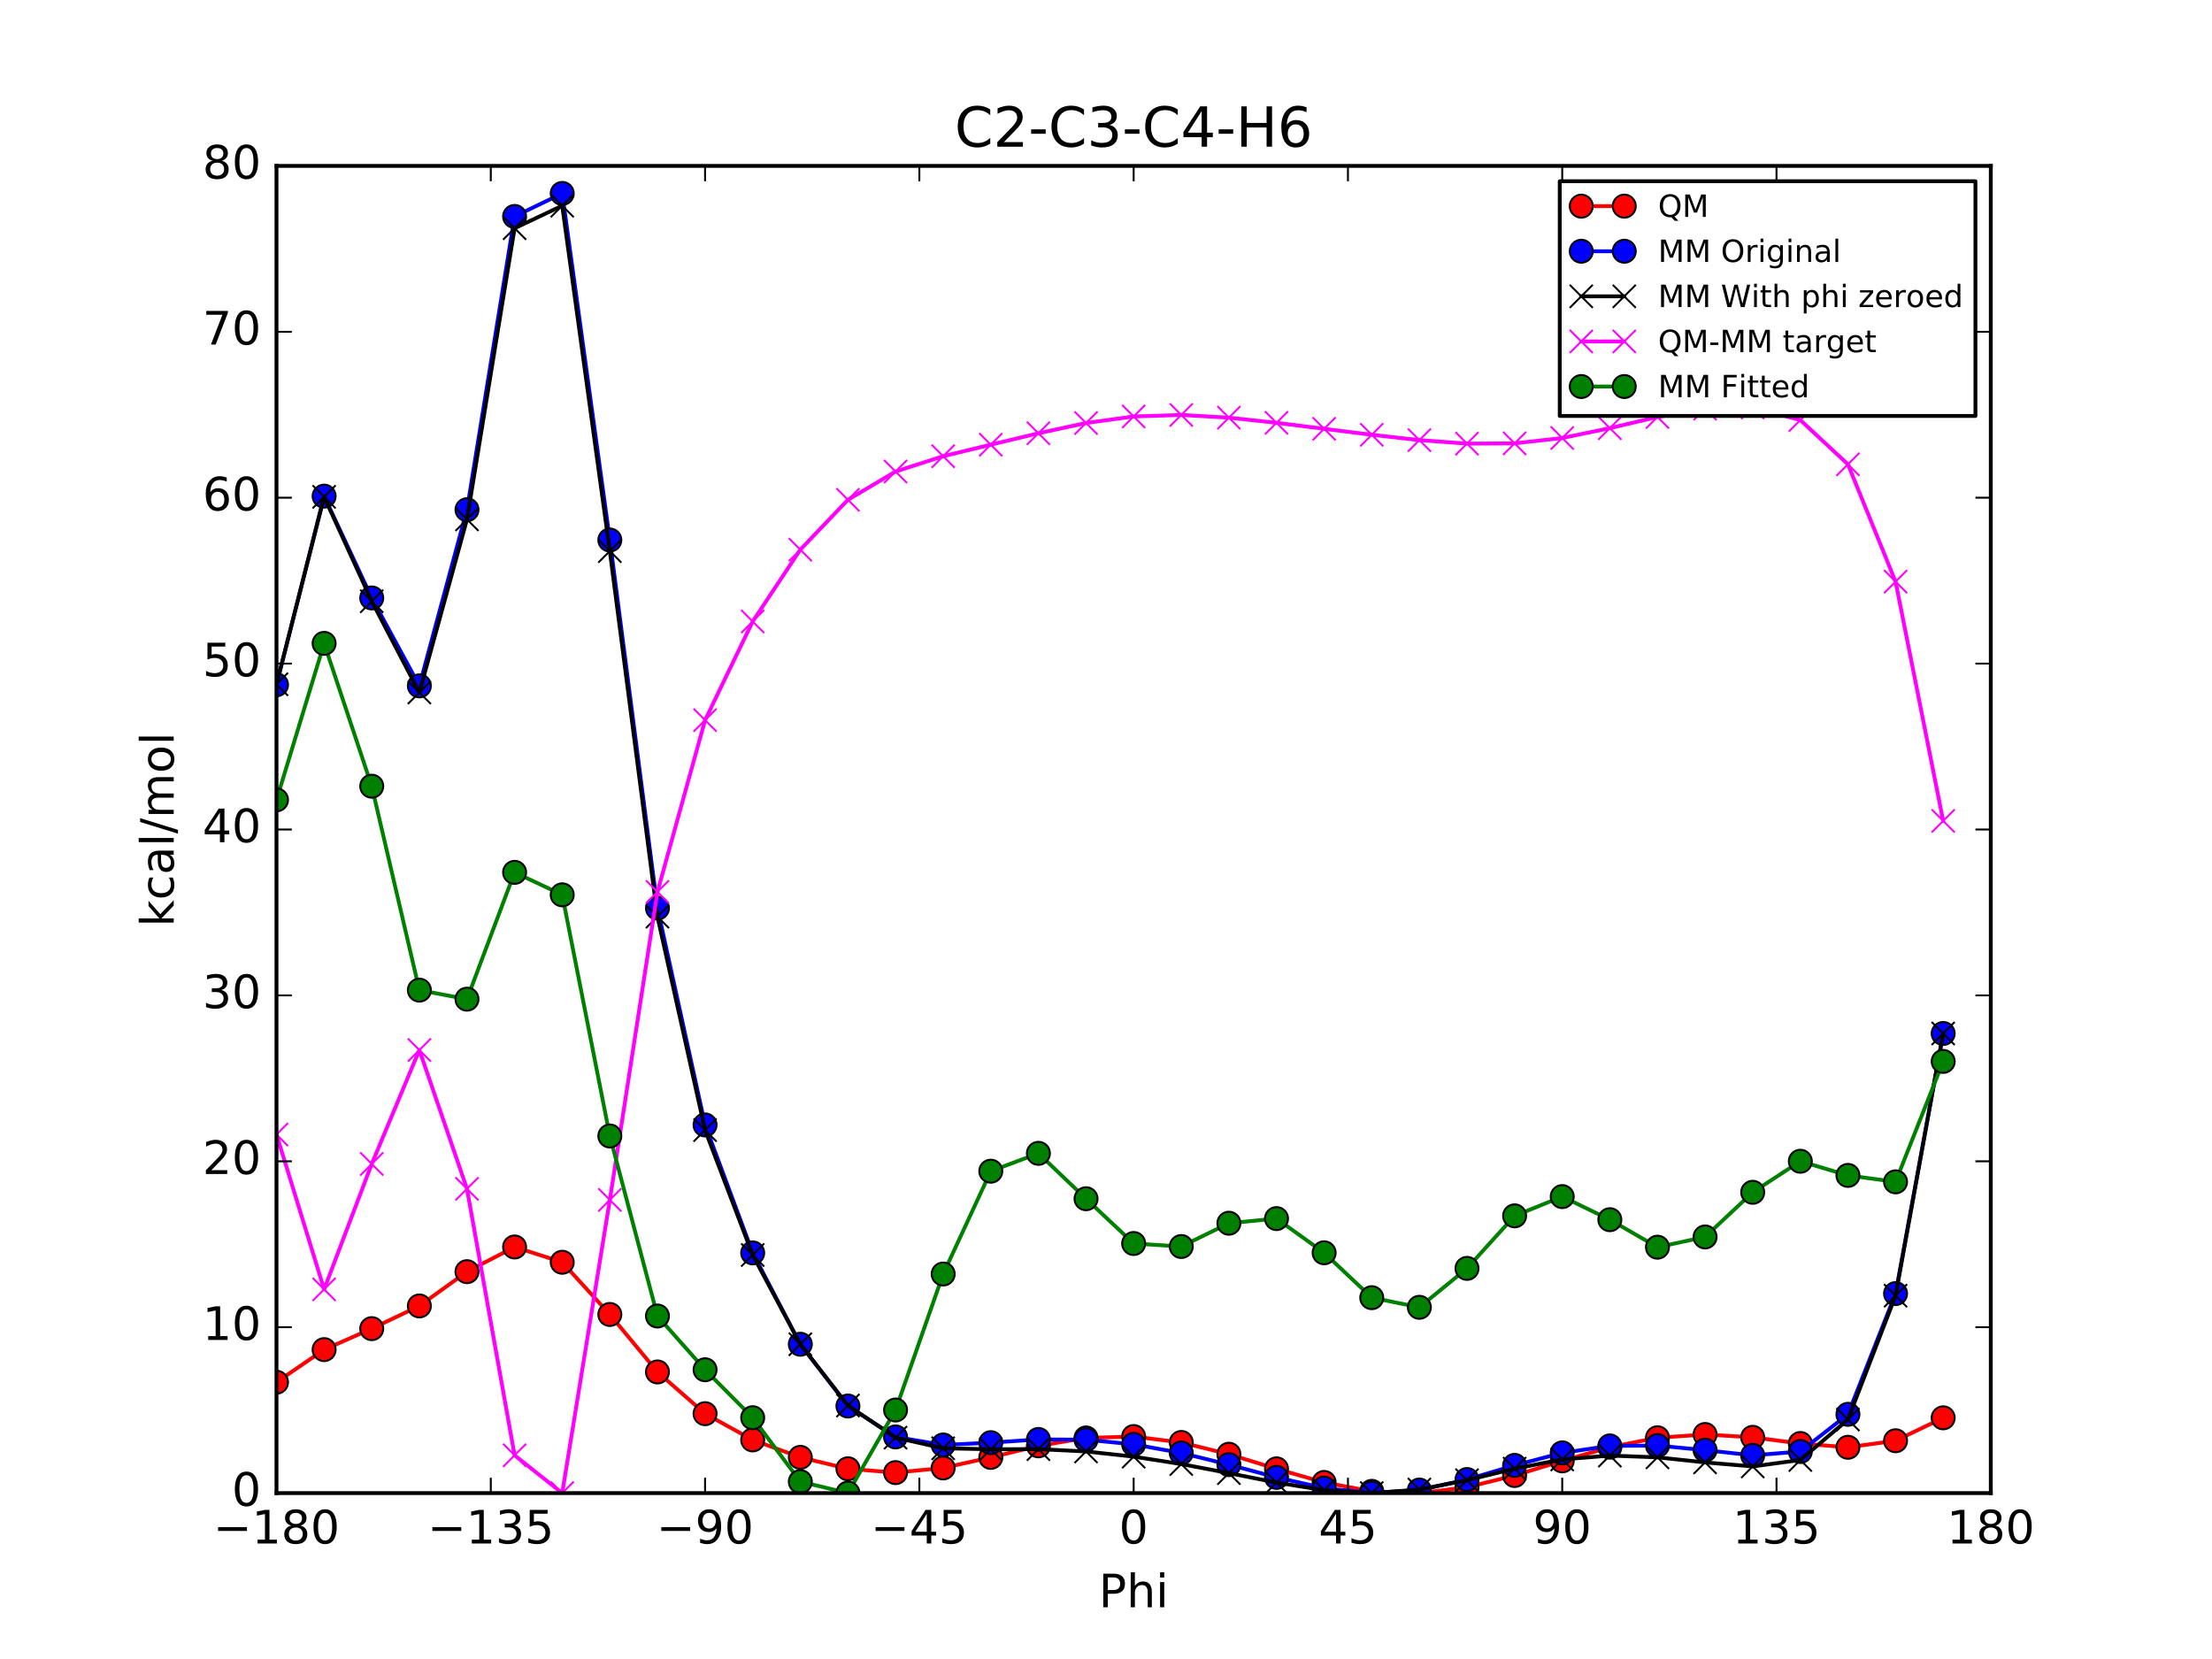 <?xml version="1.0" encoding="utf-8" standalone="no"?>
<!DOCTYPE svg PUBLIC "-//W3C//DTD SVG 1.1//EN"
  "http://www.w3.org/Graphics/SVG/1.1/DTD/svg11.dtd">
<!-- Created with matplotlib (http://matplotlib.org/) -->
<svg height="432pt" version="1.1" viewBox="0 0 576 432" width="576pt" xmlns="http://www.w3.org/2000/svg" xmlns:xlink="http://www.w3.org/1999/xlink">
 <defs>
  <style type="text/css">
*{stroke-linecap:butt;stroke-linejoin:round;stroke-miterlimit:100000;}
  </style>
 </defs>
 <g id="figure_1">
  <g id="patch_1">
   <path d="M 0 432 
L 576 432 
L 576 0 
L 0 0 
z
" style="fill:#ffffff;"/>
  </g>
  <g id="axes_1">
   <g id="patch_2">
    <path d="M 72 388.8 
L 518.4 388.8 
L 518.4 43.2 
L 72 43.2 
z
" style="fill:#ffffff;"/>
   </g>
   <g id="line2d_1">
    <path clip-path="url(#pdc9665f8c6)" d="M 72 359.928 
L 84.4 351.44 
L 96.8 345.975 
L 109.2 340.065 
L 121.6 331.141 
L 134 324.708 
L 146.4 328.69 
L 158.8 342.284 
L 171.2 357.252 
L 183.6 368.119 
L 196 374.952 
L 208.4 379.489 
L 220.8 382.461 
L 233.2 383.465 
L 245.6 382.248 
L 258 379.502 
L 270.4 376.498 
L 282.8 374.437 
L 295.2 374.078 
L 307.6 375.612 
L 320 378.678 
L 332.4 382.486 
L 344.8 386.027 
L 357.2 388.341 
L 369.6 388.8 
L 382 387.286 
L 394.4 384.218 
L 406.8 380.414 
L 419.2 376.85 
L 431.6 374.387 
L 444 373.538 
L 456.4 374.276 
L 468.8 375.884 
L 481.2 376.869 
L 493.6 375.169 
L 506 369.196 
" style="fill:none;stroke:#ff0000;stroke-linecap:square;"/>
    <defs>
     <path d="M 0 3 
C 0.796 3 1.559 2.684 2.121 2.121 
C 2.684 1.559 3 0.796 3 0 
C 3 -0.796 2.684 -1.559 2.121 -2.121 
C 1.559 -2.684 0.796 -3 0 -3 
C -0.796 -3 -1.559 -2.684 -2.121 -2.121 
C -2.684 -1.559 -3 -0.796 -3 0 
C -3 0.796 -2.684 1.559 -2.121 2.121 
C -1.559 2.684 -0.796 3 0 3 
z
" id="mdf9a3fde63" style="stroke:#000000;stroke-width:0.5;"/>
    </defs>
    <g clip-path="url(#pdc9665f8c6)">
     <use style="fill:#ff0000;stroke:#000000;stroke-width:0.5;" x="72" xlink:href="#mdf9a3fde63" y="359.928"/>
     <use style="fill:#ff0000;stroke:#000000;stroke-width:0.5;" x="84.4" xlink:href="#mdf9a3fde63" y="351.44"/>
     <use style="fill:#ff0000;stroke:#000000;stroke-width:0.5;" x="96.8" xlink:href="#mdf9a3fde63" y="345.975"/>
     <use style="fill:#ff0000;stroke:#000000;stroke-width:0.5;" x="109.2" xlink:href="#mdf9a3fde63" y="340.065"/>
     <use style="fill:#ff0000;stroke:#000000;stroke-width:0.5;" x="121.6" xlink:href="#mdf9a3fde63" y="331.141"/>
     <use style="fill:#ff0000;stroke:#000000;stroke-width:0.5;" x="134" xlink:href="#mdf9a3fde63" y="324.708"/>
     <use style="fill:#ff0000;stroke:#000000;stroke-width:0.5;" x="146.4" xlink:href="#mdf9a3fde63" y="328.69"/>
     <use style="fill:#ff0000;stroke:#000000;stroke-width:0.5;" x="158.8" xlink:href="#mdf9a3fde63" y="342.284"/>
     <use style="fill:#ff0000;stroke:#000000;stroke-width:0.5;" x="171.2" xlink:href="#mdf9a3fde63" y="357.252"/>
     <use style="fill:#ff0000;stroke:#000000;stroke-width:0.5;" x="183.6" xlink:href="#mdf9a3fde63" y="368.119"/>
     <use style="fill:#ff0000;stroke:#000000;stroke-width:0.5;" x="196" xlink:href="#mdf9a3fde63" y="374.952"/>
     <use style="fill:#ff0000;stroke:#000000;stroke-width:0.5;" x="208.4" xlink:href="#mdf9a3fde63" y="379.489"/>
     <use style="fill:#ff0000;stroke:#000000;stroke-width:0.5;" x="220.8" xlink:href="#mdf9a3fde63" y="382.461"/>
     <use style="fill:#ff0000;stroke:#000000;stroke-width:0.5;" x="233.2" xlink:href="#mdf9a3fde63" y="383.465"/>
     <use style="fill:#ff0000;stroke:#000000;stroke-width:0.5;" x="245.6" xlink:href="#mdf9a3fde63" y="382.248"/>
     <use style="fill:#ff0000;stroke:#000000;stroke-width:0.5;" x="258" xlink:href="#mdf9a3fde63" y="379.502"/>
     <use style="fill:#ff0000;stroke:#000000;stroke-width:0.5;" x="270.4" xlink:href="#mdf9a3fde63" y="376.498"/>
     <use style="fill:#ff0000;stroke:#000000;stroke-width:0.5;" x="282.8" xlink:href="#mdf9a3fde63" y="374.437"/>
     <use style="fill:#ff0000;stroke:#000000;stroke-width:0.5;" x="295.2" xlink:href="#mdf9a3fde63" y="374.078"/>
     <use style="fill:#ff0000;stroke:#000000;stroke-width:0.5;" x="307.6" xlink:href="#mdf9a3fde63" y="375.612"/>
     <use style="fill:#ff0000;stroke:#000000;stroke-width:0.5;" x="320" xlink:href="#mdf9a3fde63" y="378.678"/>
     <use style="fill:#ff0000;stroke:#000000;stroke-width:0.5;" x="332.4" xlink:href="#mdf9a3fde63" y="382.486"/>
     <use style="fill:#ff0000;stroke:#000000;stroke-width:0.5;" x="344.8" xlink:href="#mdf9a3fde63" y="386.027"/>
     <use style="fill:#ff0000;stroke:#000000;stroke-width:0.5;" x="357.2" xlink:href="#mdf9a3fde63" y="388.341"/>
     <use style="fill:#ff0000;stroke:#000000;stroke-width:0.5;" x="369.6" xlink:href="#mdf9a3fde63" y="388.8"/>
     <use style="fill:#ff0000;stroke:#000000;stroke-width:0.5;" x="382" xlink:href="#mdf9a3fde63" y="387.286"/>
     <use style="fill:#ff0000;stroke:#000000;stroke-width:0.5;" x="394.4" xlink:href="#mdf9a3fde63" y="384.218"/>
     <use style="fill:#ff0000;stroke:#000000;stroke-width:0.5;" x="406.8" xlink:href="#mdf9a3fde63" y="380.414"/>
     <use style="fill:#ff0000;stroke:#000000;stroke-width:0.5;" x="419.2" xlink:href="#mdf9a3fde63" y="376.85"/>
     <use style="fill:#ff0000;stroke:#000000;stroke-width:0.5;" x="431.6" xlink:href="#mdf9a3fde63" y="374.387"/>
     <use style="fill:#ff0000;stroke:#000000;stroke-width:0.5;" x="444" xlink:href="#mdf9a3fde63" y="373.538"/>
     <use style="fill:#ff0000;stroke:#000000;stroke-width:0.5;" x="456.4" xlink:href="#mdf9a3fde63" y="374.276"/>
     <use style="fill:#ff0000;stroke:#000000;stroke-width:0.5;" x="468.8" xlink:href="#mdf9a3fde63" y="375.884"/>
     <use style="fill:#ff0000;stroke:#000000;stroke-width:0.5;" x="481.2" xlink:href="#mdf9a3fde63" y="376.869"/>
     <use style="fill:#ff0000;stroke:#000000;stroke-width:0.5;" x="493.6" xlink:href="#mdf9a3fde63" y="375.169"/>
     <use style="fill:#ff0000;stroke:#000000;stroke-width:0.5;" x="506" xlink:href="#mdf9a3fde63" y="369.196"/>
    </g>
   </g>
   <g id="line2d_2">
    <path clip-path="url(#pdc9665f8c6)" d="M 72 178.311 
L 84.4 129.192 
L 96.8 155.699 
L 109.2 178.601 
L 121.6 132.722 
L 134 56.36 
L 146.4 50.368 
L 158.8 140.618 
L 171.2 236.474 
L 183.6 292.926 
L 196 326.252 
L 208.4 350.037 
L 220.8 366.123 
L 233.2 374.172 
L 245.6 376.268 
L 258 375.665 
L 270.4 374.824 
L 282.8 374.892 
L 295.2 376.106 
L 307.6 378.353 
L 320 381.388 
L 332.4 384.714 
L 344.8 387.502 
L 357.2 388.8 
L 369.6 387.999 
L 382 385.26 
L 394.4 381.579 
L 406.8 378.319 
L 419.2 376.509 
L 431.6 376.419 
L 444 377.61 
L 456.4 378.974 
L 468.8 377.971 
L 481.2 368.288 
L 493.6 336.848 
L 506 269.114 
" style="fill:none;stroke:#0000ff;stroke-linecap:square;"/>
    <defs>
     <path d="M 0 3 
C 0.796 3 1.559 2.684 2.121 2.121 
C 2.684 1.559 3 0.796 3 0 
C 3 -0.796 2.684 -1.559 2.121 -2.121 
C 1.559 -2.684 0.796 -3 0 -3 
C -0.796 -3 -1.559 -2.684 -2.121 -2.121 
C -2.684 -1.559 -3 -0.796 -3 0 
C -3 0.796 -2.684 1.559 -2.121 2.121 
C -1.559 2.684 -0.796 3 0 3 
z
" id="mae22472a6e" style="stroke:#000000;stroke-width:0.5;"/>
    </defs>
    <g clip-path="url(#pdc9665f8c6)">
     <use style="fill:#0000ff;stroke:#000000;stroke-width:0.5;" x="72" xlink:href="#mae22472a6e" y="178.311"/>
     <use style="fill:#0000ff;stroke:#000000;stroke-width:0.5;" x="84.4" xlink:href="#mae22472a6e" y="129.192"/>
     <use style="fill:#0000ff;stroke:#000000;stroke-width:0.5;" x="96.8" xlink:href="#mae22472a6e" y="155.699"/>
     <use style="fill:#0000ff;stroke:#000000;stroke-width:0.5;" x="109.2" xlink:href="#mae22472a6e" y="178.601"/>
     <use style="fill:#0000ff;stroke:#000000;stroke-width:0.5;" x="121.6" xlink:href="#mae22472a6e" y="132.722"/>
     <use style="fill:#0000ff;stroke:#000000;stroke-width:0.5;" x="134" xlink:href="#mae22472a6e" y="56.36"/>
     <use style="fill:#0000ff;stroke:#000000;stroke-width:0.5;" x="146.4" xlink:href="#mae22472a6e" y="50.368"/>
     <use style="fill:#0000ff;stroke:#000000;stroke-width:0.5;" x="158.8" xlink:href="#mae22472a6e" y="140.618"/>
     <use style="fill:#0000ff;stroke:#000000;stroke-width:0.5;" x="171.2" xlink:href="#mae22472a6e" y="236.474"/>
     <use style="fill:#0000ff;stroke:#000000;stroke-width:0.5;" x="183.6" xlink:href="#mae22472a6e" y="292.926"/>
     <use style="fill:#0000ff;stroke:#000000;stroke-width:0.5;" x="196" xlink:href="#mae22472a6e" y="326.252"/>
     <use style="fill:#0000ff;stroke:#000000;stroke-width:0.5;" x="208.4" xlink:href="#mae22472a6e" y="350.037"/>
     <use style="fill:#0000ff;stroke:#000000;stroke-width:0.5;" x="220.8" xlink:href="#mae22472a6e" y="366.123"/>
     <use style="fill:#0000ff;stroke:#000000;stroke-width:0.5;" x="233.2" xlink:href="#mae22472a6e" y="374.172"/>
     <use style="fill:#0000ff;stroke:#000000;stroke-width:0.5;" x="245.6" xlink:href="#mae22472a6e" y="376.268"/>
     <use style="fill:#0000ff;stroke:#000000;stroke-width:0.5;" x="258" xlink:href="#mae22472a6e" y="375.665"/>
     <use style="fill:#0000ff;stroke:#000000;stroke-width:0.5;" x="270.4" xlink:href="#mae22472a6e" y="374.824"/>
     <use style="fill:#0000ff;stroke:#000000;stroke-width:0.5;" x="282.8" xlink:href="#mae22472a6e" y="374.892"/>
     <use style="fill:#0000ff;stroke:#000000;stroke-width:0.5;" x="295.2" xlink:href="#mae22472a6e" y="376.106"/>
     <use style="fill:#0000ff;stroke:#000000;stroke-width:0.5;" x="307.6" xlink:href="#mae22472a6e" y="378.353"/>
     <use style="fill:#0000ff;stroke:#000000;stroke-width:0.5;" x="320" xlink:href="#mae22472a6e" y="381.388"/>
     <use style="fill:#0000ff;stroke:#000000;stroke-width:0.5;" x="332.4" xlink:href="#mae22472a6e" y="384.714"/>
     <use style="fill:#0000ff;stroke:#000000;stroke-width:0.5;" x="344.8" xlink:href="#mae22472a6e" y="387.502"/>
     <use style="fill:#0000ff;stroke:#000000;stroke-width:0.5;" x="357.2" xlink:href="#mae22472a6e" y="388.8"/>
     <use style="fill:#0000ff;stroke:#000000;stroke-width:0.5;" x="369.6" xlink:href="#mae22472a6e" y="387.999"/>
     <use style="fill:#0000ff;stroke:#000000;stroke-width:0.5;" x="382" xlink:href="#mae22472a6e" y="385.26"/>
     <use style="fill:#0000ff;stroke:#000000;stroke-width:0.5;" x="394.4" xlink:href="#mae22472a6e" y="381.579"/>
     <use style="fill:#0000ff;stroke:#000000;stroke-width:0.5;" x="406.8" xlink:href="#mae22472a6e" y="378.319"/>
     <use style="fill:#0000ff;stroke:#000000;stroke-width:0.5;" x="419.2" xlink:href="#mae22472a6e" y="376.509"/>
     <use style="fill:#0000ff;stroke:#000000;stroke-width:0.5;" x="431.6" xlink:href="#mae22472a6e" y="376.419"/>
     <use style="fill:#0000ff;stroke:#000000;stroke-width:0.5;" x="444" xlink:href="#mae22472a6e" y="377.61"/>
     <use style="fill:#0000ff;stroke:#000000;stroke-width:0.5;" x="456.4" xlink:href="#mae22472a6e" y="378.974"/>
     <use style="fill:#0000ff;stroke:#000000;stroke-width:0.5;" x="468.8" xlink:href="#mae22472a6e" y="377.971"/>
     <use style="fill:#0000ff;stroke:#000000;stroke-width:0.5;" x="481.2" xlink:href="#mae22472a6e" y="368.288"/>
     <use style="fill:#0000ff;stroke:#000000;stroke-width:0.5;" x="493.6" xlink:href="#mae22472a6e" y="336.848"/>
     <use style="fill:#0000ff;stroke:#000000;stroke-width:0.5;" x="506" xlink:href="#mae22472a6e" y="269.114"/>
    </g>
   </g>
   <g id="line2d_3">
    <path clip-path="url(#pdc9665f8c6)" d="M 72 178.18 
L 84.4 129.375 
L 96.8 156.559 
L 109.2 180.317 
L 121.6 135.246 
L 134 59.427 
L 146.4 53.565 
L 158.8 143.501 
L 171.2 238.681 
L 183.6 294.277 
L 196 326.795 
L 208.4 350.037 
L 220.8 365.991 
L 233.2 374.355 
L 245.6 377.127 
L 258 377.381 
L 270.4 377.348 
L 282.8 377.959 
L 295.2 379.304 
L 307.6 381.237 
L 320 383.595 
L 332.4 386.064 
L 344.8 388.044 
L 357.2 388.8 
L 369.6 387.867 
L 382 385.443 
L 394.4 382.438 
L 406.8 380.035 
L 419.2 379.033 
L 431.6 379.485 
L 444 380.808 
L 456.4 381.857 
L 468.8 380.178 
L 481.2 369.638 
L 493.6 337.39 
L 506 269.114 
" style="fill:none;stroke:#000000;stroke-linecap:square;"/>
    <defs>
     <path d="M -3 3 
L 3 -3 
M -3 -3 
L 3 3 
" id="m41fe940065" style="stroke:#000000;stroke-width:0.5;"/>
    </defs>
    <g clip-path="url(#pdc9665f8c6)">
     <use style="stroke:#000000;stroke-width:0.5;" x="72" xlink:href="#m41fe940065" y="178.18"/>
     <use style="stroke:#000000;stroke-width:0.5;" x="84.4" xlink:href="#m41fe940065" y="129.375"/>
     <use style="stroke:#000000;stroke-width:0.5;" x="96.8" xlink:href="#m41fe940065" y="156.559"/>
     <use style="stroke:#000000;stroke-width:0.5;" x="109.2" xlink:href="#m41fe940065" y="180.317"/>
     <use style="stroke:#000000;stroke-width:0.5;" x="121.6" xlink:href="#m41fe940065" y="135.246"/>
     <use style="stroke:#000000;stroke-width:0.5;" x="134" xlink:href="#m41fe940065" y="59.427"/>
     <use style="stroke:#000000;stroke-width:0.5;" x="146.4" xlink:href="#m41fe940065" y="53.565"/>
     <use style="stroke:#000000;stroke-width:0.5;" x="158.8" xlink:href="#m41fe940065" y="143.501"/>
     <use style="stroke:#000000;stroke-width:0.5;" x="171.2" xlink:href="#m41fe940065" y="238.681"/>
     <use style="stroke:#000000;stroke-width:0.5;" x="183.6" xlink:href="#m41fe940065" y="294.277"/>
     <use style="stroke:#000000;stroke-width:0.5;" x="196" xlink:href="#m41fe940065" y="326.795"/>
     <use style="stroke:#000000;stroke-width:0.5;" x="208.4" xlink:href="#m41fe940065" y="350.037"/>
     <use style="stroke:#000000;stroke-width:0.5;" x="220.8" xlink:href="#m41fe940065" y="365.991"/>
     <use style="stroke:#000000;stroke-width:0.5;" x="233.2" xlink:href="#m41fe940065" y="374.355"/>
     <use style="stroke:#000000;stroke-width:0.5;" x="245.6" xlink:href="#m41fe940065" y="377.127"/>
     <use style="stroke:#000000;stroke-width:0.5;" x="258" xlink:href="#m41fe940065" y="377.381"/>
     <use style="stroke:#000000;stroke-width:0.5;" x="270.4" xlink:href="#m41fe940065" y="377.348"/>
     <use style="stroke:#000000;stroke-width:0.5;" x="282.8" xlink:href="#m41fe940065" y="377.959"/>
     <use style="stroke:#000000;stroke-width:0.5;" x="295.2" xlink:href="#m41fe940065" y="379.304"/>
     <use style="stroke:#000000;stroke-width:0.5;" x="307.6" xlink:href="#m41fe940065" y="381.237"/>
     <use style="stroke:#000000;stroke-width:0.5;" x="320" xlink:href="#m41fe940065" y="383.595"/>
     <use style="stroke:#000000;stroke-width:0.5;" x="332.4" xlink:href="#m41fe940065" y="386.064"/>
     <use style="stroke:#000000;stroke-width:0.5;" x="344.8" xlink:href="#m41fe940065" y="388.044"/>
     <use style="stroke:#000000;stroke-width:0.5;" x="357.2" xlink:href="#m41fe940065" y="388.8"/>
     <use style="stroke:#000000;stroke-width:0.5;" x="369.6" xlink:href="#m41fe940065" y="387.867"/>
     <use style="stroke:#000000;stroke-width:0.5;" x="382" xlink:href="#m41fe940065" y="385.443"/>
     <use style="stroke:#000000;stroke-width:0.5;" x="394.4" xlink:href="#m41fe940065" y="382.438"/>
     <use style="stroke:#000000;stroke-width:0.5;" x="406.8" xlink:href="#m41fe940065" y="380.035"/>
     <use style="stroke:#000000;stroke-width:0.5;" x="419.2" xlink:href="#m41fe940065" y="379.033"/>
     <use style="stroke:#000000;stroke-width:0.5;" x="431.6" xlink:href="#m41fe940065" y="379.485"/>
     <use style="stroke:#000000;stroke-width:0.5;" x="444" xlink:href="#m41fe940065" y="380.808"/>
     <use style="stroke:#000000;stroke-width:0.5;" x="456.4" xlink:href="#m41fe940065" y="381.857"/>
     <use style="stroke:#000000;stroke-width:0.5;" x="468.8" xlink:href="#m41fe940065" y="380.178"/>
     <use style="stroke:#000000;stroke-width:0.5;" x="481.2" xlink:href="#m41fe940065" y="369.638"/>
     <use style="stroke:#000000;stroke-width:0.5;" x="493.6" xlink:href="#m41fe940065" y="337.39"/>
     <use style="stroke:#000000;stroke-width:0.5;" x="506" xlink:href="#m41fe940065" y="269.114"/>
    </g>
   </g>
   <g id="line2d_4">
    <path clip-path="url(#pdc9665f8c6)" d="M 72 295.423 
L 84.4 335.741 
L 96.8 303.092 
L 109.2 273.423 
L 121.6 309.57 
L 134 378.957 
L 146.4 388.8 
L 158.8 312.459 
L 171.2 232.246 
L 183.6 187.518 
L 196 161.833 
L 208.4 143.127 
L 220.8 130.145 
L 233.2 122.785 
L 245.6 118.796 
L 258 115.797 
L 270.4 112.825 
L 282.8 110.153 
L 295.2 108.449 
L 307.6 108.051 
L 320 108.758 
L 332.4 110.098 
L 344.8 111.658 
L 357.2 113.216 
L 369.6 114.608 
L 382 115.519 
L 394.4 115.456 
L 406.8 114.054 
L 419.2 111.492 
L 431.6 108.577 
L 444 106.406 
L 456.4 106.095 
L 468.8 109.381 
L 481.2 120.906 
L 493.6 151.455 
L 506 213.757 
" style="fill:none;stroke:#ff00ff;stroke-linecap:square;"/>
    <defs>
     <path d="M -3 3 
L 3 -3 
M -3 -3 
L 3 3 
" id="m2666ca59b5" style="stroke:#ff00ff;stroke-width:0.5;"/>
    </defs>
    <g clip-path="url(#pdc9665f8c6)">
     <use style="fill:#ff00ff;stroke:#ff00ff;stroke-width:0.5;" x="72" xlink:href="#m2666ca59b5" y="295.423"/>
     <use style="fill:#ff00ff;stroke:#ff00ff;stroke-width:0.5;" x="84.4" xlink:href="#m2666ca59b5" y="335.741"/>
     <use style="fill:#ff00ff;stroke:#ff00ff;stroke-width:0.5;" x="96.8" xlink:href="#m2666ca59b5" y="303.092"/>
     <use style="fill:#ff00ff;stroke:#ff00ff;stroke-width:0.5;" x="109.2" xlink:href="#m2666ca59b5" y="273.423"/>
     <use style="fill:#ff00ff;stroke:#ff00ff;stroke-width:0.5;" x="121.6" xlink:href="#m2666ca59b5" y="309.57"/>
     <use style="fill:#ff00ff;stroke:#ff00ff;stroke-width:0.5;" x="134" xlink:href="#m2666ca59b5" y="378.957"/>
     <use style="fill:#ff00ff;stroke:#ff00ff;stroke-width:0.5;" x="146.4" xlink:href="#m2666ca59b5" y="388.8"/>
     <use style="fill:#ff00ff;stroke:#ff00ff;stroke-width:0.5;" x="158.8" xlink:href="#m2666ca59b5" y="312.459"/>
     <use style="fill:#ff00ff;stroke:#ff00ff;stroke-width:0.5;" x="171.2" xlink:href="#m2666ca59b5" y="232.246"/>
     <use style="fill:#ff00ff;stroke:#ff00ff;stroke-width:0.5;" x="183.6" xlink:href="#m2666ca59b5" y="187.518"/>
     <use style="fill:#ff00ff;stroke:#ff00ff;stroke-width:0.5;" x="196" xlink:href="#m2666ca59b5" y="161.833"/>
     <use style="fill:#ff00ff;stroke:#ff00ff;stroke-width:0.5;" x="208.4" xlink:href="#m2666ca59b5" y="143.127"/>
     <use style="fill:#ff00ff;stroke:#ff00ff;stroke-width:0.5;" x="220.8" xlink:href="#m2666ca59b5" y="130.145"/>
     <use style="fill:#ff00ff;stroke:#ff00ff;stroke-width:0.5;" x="233.2" xlink:href="#m2666ca59b5" y="122.785"/>
     <use style="fill:#ff00ff;stroke:#ff00ff;stroke-width:0.5;" x="245.6" xlink:href="#m2666ca59b5" y="118.796"/>
     <use style="fill:#ff00ff;stroke:#ff00ff;stroke-width:0.5;" x="258" xlink:href="#m2666ca59b5" y="115.797"/>
     <use style="fill:#ff00ff;stroke:#ff00ff;stroke-width:0.5;" x="270.4" xlink:href="#m2666ca59b5" y="112.825"/>
     <use style="fill:#ff00ff;stroke:#ff00ff;stroke-width:0.5;" x="282.8" xlink:href="#m2666ca59b5" y="110.153"/>
     <use style="fill:#ff00ff;stroke:#ff00ff;stroke-width:0.5;" x="295.2" xlink:href="#m2666ca59b5" y="108.449"/>
     <use style="fill:#ff00ff;stroke:#ff00ff;stroke-width:0.5;" x="307.6" xlink:href="#m2666ca59b5" y="108.051"/>
     <use style="fill:#ff00ff;stroke:#ff00ff;stroke-width:0.5;" x="320" xlink:href="#m2666ca59b5" y="108.758"/>
     <use style="fill:#ff00ff;stroke:#ff00ff;stroke-width:0.5;" x="332.4" xlink:href="#m2666ca59b5" y="110.098"/>
     <use style="fill:#ff00ff;stroke:#ff00ff;stroke-width:0.5;" x="344.8" xlink:href="#m2666ca59b5" y="111.658"/>
     <use style="fill:#ff00ff;stroke:#ff00ff;stroke-width:0.5;" x="357.2" xlink:href="#m2666ca59b5" y="113.216"/>
     <use style="fill:#ff00ff;stroke:#ff00ff;stroke-width:0.5;" x="369.6" xlink:href="#m2666ca59b5" y="114.608"/>
     <use style="fill:#ff00ff;stroke:#ff00ff;stroke-width:0.5;" x="382" xlink:href="#m2666ca59b5" y="115.519"/>
     <use style="fill:#ff00ff;stroke:#ff00ff;stroke-width:0.5;" x="394.4" xlink:href="#m2666ca59b5" y="115.456"/>
     <use style="fill:#ff00ff;stroke:#ff00ff;stroke-width:0.5;" x="406.8" xlink:href="#m2666ca59b5" y="114.054"/>
     <use style="fill:#ff00ff;stroke:#ff00ff;stroke-width:0.5;" x="419.2" xlink:href="#m2666ca59b5" y="111.492"/>
     <use style="fill:#ff00ff;stroke:#ff00ff;stroke-width:0.5;" x="431.6" xlink:href="#m2666ca59b5" y="108.577"/>
     <use style="fill:#ff00ff;stroke:#ff00ff;stroke-width:0.5;" x="444" xlink:href="#m2666ca59b5" y="106.406"/>
     <use style="fill:#ff00ff;stroke:#ff00ff;stroke-width:0.5;" x="456.4" xlink:href="#m2666ca59b5" y="106.095"/>
     <use style="fill:#ff00ff;stroke:#ff00ff;stroke-width:0.5;" x="468.8" xlink:href="#m2666ca59b5" y="109.381"/>
     <use style="fill:#ff00ff;stroke:#ff00ff;stroke-width:0.5;" x="481.2" xlink:href="#m2666ca59b5" y="120.906"/>
     <use style="fill:#ff00ff;stroke:#ff00ff;stroke-width:0.5;" x="493.6" xlink:href="#m2666ca59b5" y="151.455"/>
     <use style="fill:#ff00ff;stroke:#ff00ff;stroke-width:0.5;" x="506" xlink:href="#m2666ca59b5" y="213.757"/>
    </g>
   </g>
   <g id="line2d_5">
    <path clip-path="url(#pdc9665f8c6)" d="M 72 208.293 
L 84.4 167.532 
L 96.8 204.723 
L 109.2 257.831 
L 121.6 260.18 
L 134 227.161 
L 146.4 233.011 
L 158.8 295.811 
L 171.2 342.69 
L 183.6 356.681 
L 196 369.167 
L 208.4 385.816 
L 220.8 388.8 
L 233.2 367.157 
L 245.6 331.747 
L 258 304.974 
L 270.4 300.325 
L 282.8 312.151 
L 295.2 323.804 
L 307.6 324.589 
L 320 318.522 
L 332.4 317.318 
L 344.8 326.225 
L 357.2 337.91 
L 369.6 340.419 
L 382 330.284 
L 394.4 316.604 
L 406.8 311.59 
L 419.2 317.606 
L 431.6 324.765 
L 444 322.098 
L 456.4 310.469 
L 468.8 302.387 
L 481.2 306.074 
L 493.6 307.749 
L 506 276.39 
" style="fill:none;stroke:#008000;stroke-linecap:square;"/>
    <defs>
     <path d="M 0 3 
C 0.796 3 1.559 2.684 2.121 2.121 
C 2.684 1.559 3 0.796 3 0 
C 3 -0.796 2.684 -1.559 2.121 -2.121 
C 1.559 -2.684 0.796 -3 0 -3 
C -0.796 -3 -1.559 -2.684 -2.121 -2.121 
C -2.684 -1.559 -3 -0.796 -3 0 
C -3 0.796 -2.684 1.559 -2.121 2.121 
C -1.559 2.684 -0.796 3 0 3 
z
" id="m7ed3505159" style="stroke:#000000;stroke-width:0.5;"/>
    </defs>
    <g clip-path="url(#pdc9665f8c6)">
     <use style="fill:#008000;stroke:#000000;stroke-width:0.5;" x="72" xlink:href="#m7ed3505159" y="208.293"/>
     <use style="fill:#008000;stroke:#000000;stroke-width:0.5;" x="84.4" xlink:href="#m7ed3505159" y="167.532"/>
     <use style="fill:#008000;stroke:#000000;stroke-width:0.5;" x="96.8" xlink:href="#m7ed3505159" y="204.723"/>
     <use style="fill:#008000;stroke:#000000;stroke-width:0.5;" x="109.2" xlink:href="#m7ed3505159" y="257.831"/>
     <use style="fill:#008000;stroke:#000000;stroke-width:0.5;" x="121.6" xlink:href="#m7ed3505159" y="260.18"/>
     <use style="fill:#008000;stroke:#000000;stroke-width:0.5;" x="134" xlink:href="#m7ed3505159" y="227.161"/>
     <use style="fill:#008000;stroke:#000000;stroke-width:0.5;" x="146.4" xlink:href="#m7ed3505159" y="233.011"/>
     <use style="fill:#008000;stroke:#000000;stroke-width:0.5;" x="158.8" xlink:href="#m7ed3505159" y="295.811"/>
     <use style="fill:#008000;stroke:#000000;stroke-width:0.5;" x="171.2" xlink:href="#m7ed3505159" y="342.69"/>
     <use style="fill:#008000;stroke:#000000;stroke-width:0.5;" x="183.6" xlink:href="#m7ed3505159" y="356.681"/>
     <use style="fill:#008000;stroke:#000000;stroke-width:0.5;" x="196" xlink:href="#m7ed3505159" y="369.167"/>
     <use style="fill:#008000;stroke:#000000;stroke-width:0.5;" x="208.4" xlink:href="#m7ed3505159" y="385.816"/>
     <use style="fill:#008000;stroke:#000000;stroke-width:0.5;" x="220.8" xlink:href="#m7ed3505159" y="388.8"/>
     <use style="fill:#008000;stroke:#000000;stroke-width:0.5;" x="233.2" xlink:href="#m7ed3505159" y="367.157"/>
     <use style="fill:#008000;stroke:#000000;stroke-width:0.5;" x="245.6" xlink:href="#m7ed3505159" y="331.747"/>
     <use style="fill:#008000;stroke:#000000;stroke-width:0.5;" x="258" xlink:href="#m7ed3505159" y="304.974"/>
     <use style="fill:#008000;stroke:#000000;stroke-width:0.5;" x="270.4" xlink:href="#m7ed3505159" y="300.325"/>
     <use style="fill:#008000;stroke:#000000;stroke-width:0.5;" x="282.8" xlink:href="#m7ed3505159" y="312.151"/>
     <use style="fill:#008000;stroke:#000000;stroke-width:0.5;" x="295.2" xlink:href="#m7ed3505159" y="323.804"/>
     <use style="fill:#008000;stroke:#000000;stroke-width:0.5;" x="307.6" xlink:href="#m7ed3505159" y="324.589"/>
     <use style="fill:#008000;stroke:#000000;stroke-width:0.5;" x="320" xlink:href="#m7ed3505159" y="318.522"/>
     <use style="fill:#008000;stroke:#000000;stroke-width:0.5;" x="332.4" xlink:href="#m7ed3505159" y="317.318"/>
     <use style="fill:#008000;stroke:#000000;stroke-width:0.5;" x="344.8" xlink:href="#m7ed3505159" y="326.225"/>
     <use style="fill:#008000;stroke:#000000;stroke-width:0.5;" x="357.2" xlink:href="#m7ed3505159" y="337.91"/>
     <use style="fill:#008000;stroke:#000000;stroke-width:0.5;" x="369.6" xlink:href="#m7ed3505159" y="340.419"/>
     <use style="fill:#008000;stroke:#000000;stroke-width:0.5;" x="382" xlink:href="#m7ed3505159" y="330.284"/>
     <use style="fill:#008000;stroke:#000000;stroke-width:0.5;" x="394.4" xlink:href="#m7ed3505159" y="316.604"/>
     <use style="fill:#008000;stroke:#000000;stroke-width:0.5;" x="406.8" xlink:href="#m7ed3505159" y="311.59"/>
     <use style="fill:#008000;stroke:#000000;stroke-width:0.5;" x="419.2" xlink:href="#m7ed3505159" y="317.606"/>
     <use style="fill:#008000;stroke:#000000;stroke-width:0.5;" x="431.6" xlink:href="#m7ed3505159" y="324.765"/>
     <use style="fill:#008000;stroke:#000000;stroke-width:0.5;" x="444" xlink:href="#m7ed3505159" y="322.098"/>
     <use style="fill:#008000;stroke:#000000;stroke-width:0.5;" x="456.4" xlink:href="#m7ed3505159" y="310.469"/>
     <use style="fill:#008000;stroke:#000000;stroke-width:0.5;" x="468.8" xlink:href="#m7ed3505159" y="302.387"/>
     <use style="fill:#008000;stroke:#000000;stroke-width:0.5;" x="481.2" xlink:href="#m7ed3505159" y="306.074"/>
     <use style="fill:#008000;stroke:#000000;stroke-width:0.5;" x="493.6" xlink:href="#m7ed3505159" y="307.749"/>
     <use style="fill:#008000;stroke:#000000;stroke-width:0.5;" x="506" xlink:href="#m7ed3505159" y="276.39"/>
    </g>
   </g>
   <g id="patch_3">
    <path d="M 72 43.2 
L 518.4 43.2 
" style="fill:none;stroke:#000000;stroke-linecap:square;stroke-linejoin:miter;"/>
   </g>
   <g id="patch_4">
    <path d="M 72 388.8 
L 72 43.2 
" style="fill:none;stroke:#000000;stroke-linecap:square;stroke-linejoin:miter;"/>
   </g>
   <g id="patch_5">
    <path d="M 518.4 388.8 
L 518.4 43.2 
" style="fill:none;stroke:#000000;stroke-linecap:square;stroke-linejoin:miter;"/>
   </g>
   <g id="patch_6">
    <path d="M 72 388.8 
L 518.4 388.8 
" style="fill:none;stroke:#000000;stroke-linecap:square;stroke-linejoin:miter;"/>
   </g>
   <g id="matplotlib.axis_1">
    <g id="xtick_1">
     <g id="line2d_6">
      <defs>
       <path d="M 0 0 
L 0 -4 
" id="md88578dff7" style="stroke:#000000;stroke-width:0.5;"/>
      </defs>
      <g>
       <use style="stroke:#000000;stroke-width:0.5;" x="72.0" xlink:href="#md88578dff7" y="388.8"/>
      </g>
     </g>
     <g id="line2d_7">
      <defs>
       <path d="M 0 0 
L 0 4 
" id="md3e5c79fe3" style="stroke:#000000;stroke-width:0.5;"/>
      </defs>
      <g>
       <use style="stroke:#000000;stroke-width:0.5;" x="72.0" xlink:href="#md3e5c79fe3" y="43.2"/>
      </g>
     </g>
     <g id="text_1">
      <!-- −180 -->
      <defs>
       <path d="M 10.594 35.5 
L 73.188 35.5 
L 73.188 27.203 
L 10.594 27.203 
z
" id="BitstreamVeraSans-Roman-2212"/>
       <path d="M 12.406 8.297 
L 28.516 8.297 
L 28.516 63.922 
L 10.984 60.406 
L 10.984 69.391 
L 28.422 72.906 
L 38.281 72.906 
L 38.281 8.297 
L 54.391 8.297 
L 54.391 0 
L 12.406 0 
z
" id="BitstreamVeraSans-Roman-31"/>
       <path d="M 31.781 34.625 
Q 24.75 34.625 20.719 30.859 
Q 16.703 27.094 16.703 20.516 
Q 16.703 13.922 20.719 10.156 
Q 24.75 6.391 31.781 6.391 
Q 38.812 6.391 42.859 10.172 
Q 46.922 13.969 46.922 20.516 
Q 46.922 27.094 42.891 30.859 
Q 38.875 34.625 31.781 34.625 
M 21.922 38.812 
Q 15.578 40.375 12.031 44.719 
Q 8.5 49.078 8.5 55.328 
Q 8.5 64.062 14.719 69.141 
Q 20.953 74.219 31.781 74.219 
Q 42.672 74.219 48.875 69.141 
Q 55.078 64.062 55.078 55.328 
Q 55.078 49.078 51.531 44.719 
Q 48 40.375 41.703 38.812 
Q 48.828 37.156 52.797 32.312 
Q 56.781 27.484 56.781 20.516 
Q 56.781 9.906 50.312 4.234 
Q 43.844 -1.422 31.781 -1.422 
Q 19.734 -1.422 13.25 4.234 
Q 6.781 9.906 6.781 20.516 
Q 6.781 27.484 10.781 32.312 
Q 14.797 37.156 21.922 38.812 
M 18.312 54.391 
Q 18.312 48.734 21.844 45.562 
Q 25.391 42.391 31.781 42.391 
Q 38.141 42.391 41.719 45.562 
Q 45.312 48.734 45.312 54.391 
Q 45.312 60.062 41.719 63.234 
Q 38.141 66.406 31.781 66.406 
Q 25.391 66.406 21.844 63.234 
Q 18.312 60.062 18.312 54.391 
" id="BitstreamVeraSans-Roman-38"/>
       <path d="M 31.781 66.406 
Q 24.172 66.406 20.328 58.906 
Q 16.5 51.422 16.5 36.375 
Q 16.5 21.391 20.328 13.891 
Q 24.172 6.391 31.781 6.391 
Q 39.453 6.391 43.281 13.891 
Q 47.125 21.391 47.125 36.375 
Q 47.125 51.422 43.281 58.906 
Q 39.453 66.406 31.781 66.406 
M 31.781 74.219 
Q 44.047 74.219 50.516 64.516 
Q 56.984 54.828 56.984 36.375 
Q 56.984 17.969 50.516 8.266 
Q 44.047 -1.422 31.781 -1.422 
Q 19.531 -1.422 13.062 8.266 
Q 6.594 17.969 6.594 36.375 
Q 6.594 54.828 13.062 64.516 
Q 19.531 74.219 31.781 74.219 
" id="BitstreamVeraSans-Roman-30"/>
      </defs>
      <g transform="translate(55.52 401.918)scale(0.12 -0.12)">
       <use xlink:href="#BitstreamVeraSans-Roman-2212"/>
       <use x="83.789" xlink:href="#BitstreamVeraSans-Roman-31"/>
       <use x="147.412" xlink:href="#BitstreamVeraSans-Roman-38"/>
       <use x="211.035" xlink:href="#BitstreamVeraSans-Roman-30"/>
      </g>
     </g>
    </g>
    <g id="xtick_2">
     <g id="line2d_8">
      <g>
       <use style="stroke:#000000;stroke-width:0.5;" x="127.8" xlink:href="#md88578dff7" y="388.8"/>
      </g>
     </g>
     <g id="line2d_9">
      <g>
       <use style="stroke:#000000;stroke-width:0.5;" x="127.8" xlink:href="#md3e5c79fe3" y="43.2"/>
      </g>
     </g>
     <g id="text_2">
      <!-- −135 -->
      <defs>
       <path d="M 10.797 72.906 
L 49.516 72.906 
L 49.516 64.594 
L 19.828 64.594 
L 19.828 46.734 
Q 21.969 47.469 24.109 47.828 
Q 26.266 48.188 28.422 48.188 
Q 40.625 48.188 47.75 41.5 
Q 54.891 34.812 54.891 23.391 
Q 54.891 11.625 47.562 5.094 
Q 40.234 -1.422 26.906 -1.422 
Q 22.312 -1.422 17.547 -0.641 
Q 12.797 0.141 7.719 1.703 
L 7.719 11.625 
Q 12.109 9.234 16.797 8.062 
Q 21.484 6.891 26.703 6.891 
Q 35.156 6.891 40.078 11.328 
Q 45.016 15.766 45.016 23.391 
Q 45.016 31 40.078 35.438 
Q 35.156 39.891 26.703 39.891 
Q 22.75 39.891 18.812 39.016 
Q 14.891 38.141 10.797 36.281 
z
" id="BitstreamVeraSans-Roman-35"/>
       <path d="M 40.578 39.312 
Q 47.656 37.797 51.625 33 
Q 55.609 28.219 55.609 21.188 
Q 55.609 10.406 48.188 4.484 
Q 40.766 -1.422 27.094 -1.422 
Q 22.516 -1.422 17.656 -0.516 
Q 12.797 0.391 7.625 2.203 
L 7.625 11.719 
Q 11.719 9.328 16.594 8.109 
Q 21.484 6.891 26.812 6.891 
Q 36.078 6.891 40.938 10.547 
Q 45.797 14.203 45.797 21.188 
Q 45.797 27.641 41.281 31.266 
Q 36.766 34.906 28.719 34.906 
L 20.219 34.906 
L 20.219 43.016 
L 29.109 43.016 
Q 36.375 43.016 40.234 45.922 
Q 44.094 48.828 44.094 54.297 
Q 44.094 59.906 40.109 62.906 
Q 36.141 65.922 28.719 65.922 
Q 24.656 65.922 20.016 65.031 
Q 15.375 64.156 9.812 62.312 
L 9.812 71.094 
Q 15.438 72.656 20.344 73.438 
Q 25.25 74.219 29.594 74.219 
Q 40.828 74.219 47.359 69.109 
Q 53.906 64.016 53.906 55.328 
Q 53.906 49.266 50.438 45.094 
Q 46.969 40.922 40.578 39.312 
" id="BitstreamVeraSans-Roman-33"/>
      </defs>
      <g transform="translate(111.32 401.918)scale(0.12 -0.12)">
       <use xlink:href="#BitstreamVeraSans-Roman-2212"/>
       <use x="83.789" xlink:href="#BitstreamVeraSans-Roman-31"/>
       <use x="147.412" xlink:href="#BitstreamVeraSans-Roman-33"/>
       <use x="211.035" xlink:href="#BitstreamVeraSans-Roman-35"/>
      </g>
     </g>
    </g>
    <g id="xtick_3">
     <g id="line2d_10">
      <g>
       <use style="stroke:#000000;stroke-width:0.5;" x="183.6" xlink:href="#md88578dff7" y="388.8"/>
      </g>
     </g>
     <g id="line2d_11">
      <g>
       <use style="stroke:#000000;stroke-width:0.5;" x="183.6" xlink:href="#md3e5c79fe3" y="43.2"/>
      </g>
     </g>
     <g id="text_3">
      <!-- −90 -->
      <defs>
       <path d="M 10.984 1.516 
L 10.984 10.5 
Q 14.703 8.734 18.5 7.812 
Q 22.312 6.891 25.984 6.891 
Q 35.75 6.891 40.891 13.453 
Q 46.047 20.016 46.781 33.406 
Q 43.953 29.203 39.594 26.953 
Q 35.25 24.703 29.984 24.703 
Q 19.047 24.703 12.672 31.312 
Q 6.297 37.938 6.297 49.422 
Q 6.297 60.641 12.938 67.422 
Q 19.578 74.219 30.609 74.219 
Q 43.266 74.219 49.922 64.516 
Q 56.594 54.828 56.594 36.375 
Q 56.594 19.141 48.406 8.859 
Q 40.234 -1.422 26.422 -1.422 
Q 22.703 -1.422 18.891 -0.688 
Q 15.094 0.047 10.984 1.516 
M 30.609 32.422 
Q 37.25 32.422 41.125 36.953 
Q 45.016 41.5 45.016 49.422 
Q 45.016 57.281 41.125 61.844 
Q 37.25 66.406 30.609 66.406 
Q 23.969 66.406 20.094 61.844 
Q 16.219 57.281 16.219 49.422 
Q 16.219 41.5 20.094 36.953 
Q 23.969 32.422 30.609 32.422 
" id="BitstreamVeraSans-Roman-39"/>
      </defs>
      <g transform="translate(170.937 401.918)scale(0.12 -0.12)">
       <use xlink:href="#BitstreamVeraSans-Roman-2212"/>
       <use x="83.789" xlink:href="#BitstreamVeraSans-Roman-39"/>
       <use x="147.412" xlink:href="#BitstreamVeraSans-Roman-30"/>
      </g>
     </g>
    </g>
    <g id="xtick_4">
     <g id="line2d_12">
      <g>
       <use style="stroke:#000000;stroke-width:0.5;" x="239.4" xlink:href="#md88578dff7" y="388.8"/>
      </g>
     </g>
     <g id="line2d_13">
      <g>
       <use style="stroke:#000000;stroke-width:0.5;" x="239.4" xlink:href="#md3e5c79fe3" y="43.2"/>
      </g>
     </g>
     <g id="text_4">
      <!-- −45 -->
      <defs>
       <path d="M 37.797 64.312 
L 12.891 25.391 
L 37.797 25.391 
z
M 35.203 72.906 
L 47.609 72.906 
L 47.609 25.391 
L 58.016 25.391 
L 58.016 17.188 
L 47.609 17.188 
L 47.609 0 
L 37.797 0 
L 37.797 17.188 
L 4.891 17.188 
L 4.891 26.703 
z
" id="BitstreamVeraSans-Roman-34"/>
      </defs>
      <g transform="translate(226.737 401.918)scale(0.12 -0.12)">
       <use xlink:href="#BitstreamVeraSans-Roman-2212"/>
       <use x="83.789" xlink:href="#BitstreamVeraSans-Roman-34"/>
       <use x="147.412" xlink:href="#BitstreamVeraSans-Roman-35"/>
      </g>
     </g>
    </g>
    <g id="xtick_5">
     <g id="line2d_14">
      <g>
       <use style="stroke:#000000;stroke-width:0.5;" x="295.2" xlink:href="#md88578dff7" y="388.8"/>
      </g>
     </g>
     <g id="line2d_15">
      <g>
       <use style="stroke:#000000;stroke-width:0.5;" x="295.2" xlink:href="#md3e5c79fe3" y="43.2"/>
      </g>
     </g>
     <g id="text_5">
      <!-- 0 -->
      <g transform="translate(291.382 401.918)scale(0.12 -0.12)">
       <use xlink:href="#BitstreamVeraSans-Roman-30"/>
      </g>
     </g>
    </g>
    <g id="xtick_6">
     <g id="line2d_16">
      <g>
       <use style="stroke:#000000;stroke-width:0.5;" x="351.0" xlink:href="#md88578dff7" y="388.8"/>
      </g>
     </g>
     <g id="line2d_17">
      <g>
       <use style="stroke:#000000;stroke-width:0.5;" x="351.0" xlink:href="#md3e5c79fe3" y="43.2"/>
      </g>
     </g>
     <g id="text_6">
      <!-- 45 -->
      <g transform="translate(343.365 401.918)scale(0.12 -0.12)">
       <use xlink:href="#BitstreamVeraSans-Roman-34"/>
       <use x="63.623" xlink:href="#BitstreamVeraSans-Roman-35"/>
      </g>
     </g>
    </g>
    <g id="xtick_7">
     <g id="line2d_18">
      <g>
       <use style="stroke:#000000;stroke-width:0.5;" x="406.8" xlink:href="#md88578dff7" y="388.8"/>
      </g>
     </g>
     <g id="line2d_19">
      <g>
       <use style="stroke:#000000;stroke-width:0.5;" x="406.8" xlink:href="#md3e5c79fe3" y="43.2"/>
      </g>
     </g>
     <g id="text_7">
      <!-- 90 -->
      <g transform="translate(399.165 401.918)scale(0.12 -0.12)">
       <use xlink:href="#BitstreamVeraSans-Roman-39"/>
       <use x="63.623" xlink:href="#BitstreamVeraSans-Roman-30"/>
      </g>
     </g>
    </g>
    <g id="xtick_8">
     <g id="line2d_20">
      <g>
       <use style="stroke:#000000;stroke-width:0.5;" x="462.6" xlink:href="#md88578dff7" y="388.8"/>
      </g>
     </g>
     <g id="line2d_21">
      <g>
       <use style="stroke:#000000;stroke-width:0.5;" x="462.6" xlink:href="#md3e5c79fe3" y="43.2"/>
      </g>
     </g>
     <g id="text_8">
      <!-- 135 -->
      <g transform="translate(451.147 401.918)scale(0.12 -0.12)">
       <use xlink:href="#BitstreamVeraSans-Roman-31"/>
       <use x="63.623" xlink:href="#BitstreamVeraSans-Roman-33"/>
       <use x="127.246" xlink:href="#BitstreamVeraSans-Roman-35"/>
      </g>
     </g>
    </g>
    <g id="xtick_9">
     <g id="line2d_22">
      <g>
       <use style="stroke:#000000;stroke-width:0.5;" x="518.4" xlink:href="#md88578dff7" y="388.8"/>
      </g>
     </g>
     <g id="line2d_23">
      <g>
       <use style="stroke:#000000;stroke-width:0.5;" x="518.4" xlink:href="#md3e5c79fe3" y="43.2"/>
      </g>
     </g>
     <g id="text_9">
      <!-- 180 -->
      <g transform="translate(506.947 401.918)scale(0.12 -0.12)">
       <use xlink:href="#BitstreamVeraSans-Roman-31"/>
       <use x="63.623" xlink:href="#BitstreamVeraSans-Roman-38"/>
       <use x="127.246" xlink:href="#BitstreamVeraSans-Roman-30"/>
      </g>
     </g>
    </g>
    <g id="text_10">
     <!-- Phi -->
     <defs>
      <path d="M 9.422 54.688 
L 18.406 54.688 
L 18.406 0 
L 9.422 0 
z
M 9.422 75.984 
L 18.406 75.984 
L 18.406 64.594 
L 9.422 64.594 
z
" id="BitstreamVeraSans-Roman-69"/>
      <path d="M 54.891 33.016 
L 54.891 0 
L 45.906 0 
L 45.906 32.719 
Q 45.906 40.484 42.875 44.328 
Q 39.844 48.188 33.797 48.188 
Q 26.516 48.188 22.312 43.547 
Q 18.109 38.922 18.109 30.906 
L 18.109 0 
L 9.078 0 
L 9.078 75.984 
L 18.109 75.984 
L 18.109 46.188 
Q 21.344 51.125 25.703 53.562 
Q 30.078 56 35.797 56 
Q 45.219 56 50.047 50.172 
Q 54.891 44.344 54.891 33.016 
" id="BitstreamVeraSans-Roman-68"/>
      <path d="M 19.672 64.797 
L 19.672 37.406 
L 32.078 37.406 
Q 38.969 37.406 42.719 40.969 
Q 46.484 44.531 46.484 51.125 
Q 46.484 57.672 42.719 61.234 
Q 38.969 64.797 32.078 64.797 
z
M 9.812 72.906 
L 32.078 72.906 
Q 44.344 72.906 50.609 67.359 
Q 56.891 61.812 56.891 51.125 
Q 56.891 40.328 50.609 34.812 
Q 44.344 29.297 32.078 29.297 
L 19.672 29.297 
L 19.672 0 
L 9.812 0 
z
" id="BitstreamVeraSans-Roman-50"/>
     </defs>
     <g transform="translate(286.113 418.532)scale(0.12 -0.12)">
      <use xlink:href="#BitstreamVeraSans-Roman-50"/>
      <use x="60.303" xlink:href="#BitstreamVeraSans-Roman-68"/>
      <use x="123.682" xlink:href="#BitstreamVeraSans-Roman-69"/>
     </g>
    </g>
   </g>
   <g id="matplotlib.axis_2">
    <g id="ytick_1">
     <g id="line2d_24">
      <defs>
       <path d="M 0 0 
L 4 0 
" id="m0ead107a9a" style="stroke:#000000;stroke-width:0.5;"/>
      </defs>
      <g>
       <use style="stroke:#000000;stroke-width:0.5;" x="72.0" xlink:href="#m0ead107a9a" y="388.8"/>
      </g>
     </g>
     <g id="line2d_25">
      <defs>
       <path d="M 0 0 
L -4 0 
" id="mca83cf5d24" style="stroke:#000000;stroke-width:0.5;"/>
      </defs>
      <g>
       <use style="stroke:#000000;stroke-width:0.5;" x="518.4" xlink:href="#mca83cf5d24" y="388.8"/>
      </g>
     </g>
     <g id="text_11">
      <!-- 0 -->
      <g transform="translate(60.365 392.111)scale(0.12 -0.12)">
       <use xlink:href="#BitstreamVeraSans-Roman-30"/>
      </g>
     </g>
    </g>
    <g id="ytick_2">
     <g id="line2d_26">
      <g>
       <use style="stroke:#000000;stroke-width:0.5;" x="72.0" xlink:href="#m0ead107a9a" y="345.6"/>
      </g>
     </g>
     <g id="line2d_27">
      <g>
       <use style="stroke:#000000;stroke-width:0.5;" x="518.4" xlink:href="#mca83cf5d24" y="345.6"/>
      </g>
     </g>
     <g id="text_12">
      <!-- 10 -->
      <g transform="translate(52.73 348.911)scale(0.12 -0.12)">
       <use xlink:href="#BitstreamVeraSans-Roman-31"/>
       <use x="63.623" xlink:href="#BitstreamVeraSans-Roman-30"/>
      </g>
     </g>
    </g>
    <g id="ytick_3">
     <g id="line2d_28">
      <g>
       <use style="stroke:#000000;stroke-width:0.5;" x="72.0" xlink:href="#m0ead107a9a" y="302.4"/>
      </g>
     </g>
     <g id="line2d_29">
      <g>
       <use style="stroke:#000000;stroke-width:0.5;" x="518.4" xlink:href="#mca83cf5d24" y="302.4"/>
      </g>
     </g>
     <g id="text_13">
      <!-- 20 -->
      <defs>
       <path d="M 19.188 8.297 
L 53.609 8.297 
L 53.609 0 
L 7.328 0 
L 7.328 8.297 
Q 12.938 14.109 22.625 23.891 
Q 32.328 33.688 34.812 36.531 
Q 39.547 41.844 41.422 45.531 
Q 43.312 49.219 43.312 52.781 
Q 43.312 58.594 39.234 62.25 
Q 35.156 65.922 28.609 65.922 
Q 23.969 65.922 18.812 64.312 
Q 13.672 62.703 7.812 59.422 
L 7.812 69.391 
Q 13.766 71.781 18.938 73 
Q 24.125 74.219 28.422 74.219 
Q 39.75 74.219 46.484 68.547 
Q 53.219 62.891 53.219 53.422 
Q 53.219 48.922 51.531 44.891 
Q 49.859 40.875 45.406 35.406 
Q 44.188 33.984 37.641 27.219 
Q 31.109 20.453 19.188 8.297 
" id="BitstreamVeraSans-Roman-32"/>
      </defs>
      <g transform="translate(52.73 305.711)scale(0.12 -0.12)">
       <use xlink:href="#BitstreamVeraSans-Roman-32"/>
       <use x="63.623" xlink:href="#BitstreamVeraSans-Roman-30"/>
      </g>
     </g>
    </g>
    <g id="ytick_4">
     <g id="line2d_30">
      <g>
       <use style="stroke:#000000;stroke-width:0.5;" x="72.0" xlink:href="#m0ead107a9a" y="259.2"/>
      </g>
     </g>
     <g id="line2d_31">
      <g>
       <use style="stroke:#000000;stroke-width:0.5;" x="518.4" xlink:href="#mca83cf5d24" y="259.2"/>
      </g>
     </g>
     <g id="text_14">
      <!-- 30 -->
      <g transform="translate(52.73 262.511)scale(0.12 -0.12)">
       <use xlink:href="#BitstreamVeraSans-Roman-33"/>
       <use x="63.623" xlink:href="#BitstreamVeraSans-Roman-30"/>
      </g>
     </g>
    </g>
    <g id="ytick_5">
     <g id="line2d_32">
      <g>
       <use style="stroke:#000000;stroke-width:0.5;" x="72.0" xlink:href="#m0ead107a9a" y="216.0"/>
      </g>
     </g>
     <g id="line2d_33">
      <g>
       <use style="stroke:#000000;stroke-width:0.5;" x="518.4" xlink:href="#mca83cf5d24" y="216.0"/>
      </g>
     </g>
     <g id="text_15">
      <!-- 40 -->
      <g transform="translate(52.73 219.311)scale(0.12 -0.12)">
       <use xlink:href="#BitstreamVeraSans-Roman-34"/>
       <use x="63.623" xlink:href="#BitstreamVeraSans-Roman-30"/>
      </g>
     </g>
    </g>
    <g id="ytick_6">
     <g id="line2d_34">
      <g>
       <use style="stroke:#000000;stroke-width:0.5;" x="72.0" xlink:href="#m0ead107a9a" y="172.8"/>
      </g>
     </g>
     <g id="line2d_35">
      <g>
       <use style="stroke:#000000;stroke-width:0.5;" x="518.4" xlink:href="#mca83cf5d24" y="172.8"/>
      </g>
     </g>
     <g id="text_16">
      <!-- 50 -->
      <g transform="translate(52.73 176.111)scale(0.12 -0.12)">
       <use xlink:href="#BitstreamVeraSans-Roman-35"/>
       <use x="63.623" xlink:href="#BitstreamVeraSans-Roman-30"/>
      </g>
     </g>
    </g>
    <g id="ytick_7">
     <g id="line2d_36">
      <g>
       <use style="stroke:#000000;stroke-width:0.5;" x="72.0" xlink:href="#m0ead107a9a" y="129.6"/>
      </g>
     </g>
     <g id="line2d_37">
      <g>
       <use style="stroke:#000000;stroke-width:0.5;" x="518.4" xlink:href="#mca83cf5d24" y="129.6"/>
      </g>
     </g>
     <g id="text_17">
      <!-- 60 -->
      <defs>
       <path d="M 33.016 40.375 
Q 26.375 40.375 22.484 35.828 
Q 18.609 31.297 18.609 23.391 
Q 18.609 15.531 22.484 10.953 
Q 26.375 6.391 33.016 6.391 
Q 39.656 6.391 43.531 10.953 
Q 47.406 15.531 47.406 23.391 
Q 47.406 31.297 43.531 35.828 
Q 39.656 40.375 33.016 40.375 
M 52.594 71.297 
L 52.594 62.312 
Q 48.875 64.062 45.094 64.984 
Q 41.312 65.922 37.594 65.922 
Q 27.828 65.922 22.672 59.328 
Q 17.531 52.734 16.797 39.406 
Q 19.672 43.656 24.016 45.922 
Q 28.375 48.188 33.594 48.188 
Q 44.578 48.188 50.953 41.516 
Q 57.328 34.859 57.328 23.391 
Q 57.328 12.156 50.688 5.359 
Q 44.047 -1.422 33.016 -1.422 
Q 20.359 -1.422 13.672 8.266 
Q 6.984 17.969 6.984 36.375 
Q 6.984 53.656 15.188 63.938 
Q 23.391 74.219 37.203 74.219 
Q 40.922 74.219 44.703 73.484 
Q 48.484 72.75 52.594 71.297 
" id="BitstreamVeraSans-Roman-36"/>
      </defs>
      <g transform="translate(52.73 132.911)scale(0.12 -0.12)">
       <use xlink:href="#BitstreamVeraSans-Roman-36"/>
       <use x="63.623" xlink:href="#BitstreamVeraSans-Roman-30"/>
      </g>
     </g>
    </g>
    <g id="ytick_8">
     <g id="line2d_38">
      <g>
       <use style="stroke:#000000;stroke-width:0.5;" x="72.0" xlink:href="#m0ead107a9a" y="86.4"/>
      </g>
     </g>
     <g id="line2d_39">
      <g>
       <use style="stroke:#000000;stroke-width:0.5;" x="518.4" xlink:href="#mca83cf5d24" y="86.4"/>
      </g>
     </g>
     <g id="text_18">
      <!-- 70 -->
      <defs>
       <path d="M 8.203 72.906 
L 55.078 72.906 
L 55.078 68.703 
L 28.609 0 
L 18.312 0 
L 43.219 64.594 
L 8.203 64.594 
z
" id="BitstreamVeraSans-Roman-37"/>
      </defs>
      <g transform="translate(52.73 89.711)scale(0.12 -0.12)">
       <use xlink:href="#BitstreamVeraSans-Roman-37"/>
       <use x="63.623" xlink:href="#BitstreamVeraSans-Roman-30"/>
      </g>
     </g>
    </g>
    <g id="ytick_9">
     <g id="line2d_40">
      <g>
       <use style="stroke:#000000;stroke-width:0.5;" x="72.0" xlink:href="#m0ead107a9a" y="43.2"/>
      </g>
     </g>
     <g id="line2d_41">
      <g>
       <use style="stroke:#000000;stroke-width:0.5;" x="518.4" xlink:href="#mca83cf5d24" y="43.2"/>
      </g>
     </g>
     <g id="text_19">
      <!-- 80 -->
      <g transform="translate(52.73 46.511)scale(0.12 -0.12)">
       <use xlink:href="#BitstreamVeraSans-Roman-38"/>
       <use x="63.623" xlink:href="#BitstreamVeraSans-Roman-30"/>
      </g>
     </g>
    </g>
    <g id="text_20">
     <!-- kcal/mol -->
     <defs>
      <path d="M 30.609 48.391 
Q 23.391 48.391 19.188 42.75 
Q 14.984 37.109 14.984 27.297 
Q 14.984 17.484 19.156 11.844 
Q 23.344 6.203 30.609 6.203 
Q 37.797 6.203 41.984 11.859 
Q 46.188 17.531 46.188 27.297 
Q 46.188 37.016 41.984 42.703 
Q 37.797 48.391 30.609 48.391 
M 30.609 56 
Q 42.328 56 49.016 48.375 
Q 55.719 40.766 55.719 27.297 
Q 55.719 13.875 49.016 6.219 
Q 42.328 -1.422 30.609 -1.422 
Q 18.844 -1.422 12.172 6.219 
Q 5.516 13.875 5.516 27.297 
Q 5.516 40.766 12.172 48.375 
Q 18.844 56 30.609 56 
" id="BitstreamVeraSans-Roman-6f"/>
      <path d="M 34.281 27.484 
Q 23.391 27.484 19.188 25 
Q 14.984 22.516 14.984 16.5 
Q 14.984 11.719 18.141 8.906 
Q 21.297 6.109 26.703 6.109 
Q 34.188 6.109 38.703 11.406 
Q 43.219 16.703 43.219 25.484 
L 43.219 27.484 
z
M 52.203 31.203 
L 52.203 0 
L 43.219 0 
L 43.219 8.297 
Q 40.141 3.328 35.547 0.953 
Q 30.953 -1.422 24.312 -1.422 
Q 15.922 -1.422 10.953 3.297 
Q 6 8.016 6 15.922 
Q 6 25.141 12.172 29.828 
Q 18.359 34.516 30.609 34.516 
L 43.219 34.516 
L 43.219 35.406 
Q 43.219 41.609 39.141 45 
Q 35.062 48.391 27.688 48.391 
Q 23 48.391 18.547 47.266 
Q 14.109 46.141 10.016 43.891 
L 10.016 52.203 
Q 14.938 54.109 19.578 55.047 
Q 24.219 56 28.609 56 
Q 40.484 56 46.344 49.844 
Q 52.203 43.703 52.203 31.203 
" id="BitstreamVeraSans-Roman-61"/>
      <path d="M 9.078 75.984 
L 18.109 75.984 
L 18.109 31.109 
L 44.922 54.688 
L 56.391 54.688 
L 27.391 29.109 
L 57.625 0 
L 45.906 0 
L 18.109 26.703 
L 18.109 0 
L 9.078 0 
z
" id="BitstreamVeraSans-Roman-6b"/>
      <path d="M 9.422 75.984 
L 18.406 75.984 
L 18.406 0 
L 9.422 0 
z
" id="BitstreamVeraSans-Roman-6c"/>
      <path d="M 48.781 52.594 
L 48.781 44.188 
Q 44.969 46.297 41.141 47.344 
Q 37.312 48.391 33.406 48.391 
Q 24.656 48.391 19.812 42.844 
Q 14.984 37.312 14.984 27.297 
Q 14.984 17.281 19.812 11.734 
Q 24.656 6.203 33.406 6.203 
Q 37.312 6.203 41.141 7.25 
Q 44.969 8.297 48.781 10.406 
L 48.781 2.094 
Q 45.016 0.344 40.984 -0.531 
Q 36.969 -1.422 32.422 -1.422 
Q 20.062 -1.422 12.781 6.344 
Q 5.516 14.109 5.516 27.297 
Q 5.516 40.672 12.859 48.328 
Q 20.219 56 33.016 56 
Q 37.156 56 41.109 55.141 
Q 45.062 54.297 48.781 52.594 
" id="BitstreamVeraSans-Roman-63"/>
      <path d="M 52 44.188 
Q 55.375 50.25 60.062 53.125 
Q 64.75 56 71.094 56 
Q 79.641 56 84.281 50.016 
Q 88.922 44.047 88.922 33.016 
L 88.922 0 
L 79.891 0 
L 79.891 32.719 
Q 79.891 40.578 77.094 44.375 
Q 74.312 48.188 68.609 48.188 
Q 61.625 48.188 57.562 43.547 
Q 53.516 38.922 53.516 30.906 
L 53.516 0 
L 44.484 0 
L 44.484 32.719 
Q 44.484 40.625 41.703 44.406 
Q 38.922 48.188 33.109 48.188 
Q 26.219 48.188 22.156 43.531 
Q 18.109 38.875 18.109 30.906 
L 18.109 0 
L 9.078 0 
L 9.078 54.688 
L 18.109 54.688 
L 18.109 46.188 
Q 21.188 51.219 25.484 53.609 
Q 29.781 56 35.688 56 
Q 41.656 56 45.828 52.969 
Q 50 49.953 52 44.188 
" id="BitstreamVeraSans-Roman-6d"/>
      <path d="M 25.391 72.906 
L 33.688 72.906 
L 8.297 -9.281 
L 0 -9.281 
z
" id="BitstreamVeraSans-Roman-2f"/>
     </defs>
     <g transform="translate(45.234 241.321)rotate(-90.0)scale(0.12 -0.12)">
      <use xlink:href="#BitstreamVeraSans-Roman-6b"/>
      <use x="57.91" xlink:href="#BitstreamVeraSans-Roman-63"/>
      <use x="112.891" xlink:href="#BitstreamVeraSans-Roman-61"/>
      <use x="174.17" xlink:href="#BitstreamVeraSans-Roman-6c"/>
      <use x="201.953" xlink:href="#BitstreamVeraSans-Roman-2f"/>
      <use x="235.645" xlink:href="#BitstreamVeraSans-Roman-6d"/>
      <use x="333.057" xlink:href="#BitstreamVeraSans-Roman-6f"/>
      <use x="394.238" xlink:href="#BitstreamVeraSans-Roman-6c"/>
     </g>
    </g>
   </g>
   <g id="text_21">
    <!-- C2-C3-C4-H6 -->
    <defs>
     <path d="M 4.891 31.391 
L 31.203 31.391 
L 31.203 23.391 
L 4.891 23.391 
z
" id="BitstreamVeraSans-Roman-2d"/>
     <path d="M 9.812 72.906 
L 19.672 72.906 
L 19.672 43.016 
L 55.516 43.016 
L 55.516 72.906 
L 65.375 72.906 
L 65.375 0 
L 55.516 0 
L 55.516 34.719 
L 19.672 34.719 
L 19.672 0 
L 9.812 0 
z
" id="BitstreamVeraSans-Roman-48"/>
     <path d="M 64.406 67.281 
L 64.406 56.891 
Q 59.422 61.531 53.781 63.812 
Q 48.141 66.109 41.797 66.109 
Q 29.297 66.109 22.656 58.469 
Q 16.016 50.828 16.016 36.375 
Q 16.016 21.969 22.656 14.328 
Q 29.297 6.688 41.797 6.688 
Q 48.141 6.688 53.781 8.984 
Q 59.422 11.281 64.406 15.922 
L 64.406 5.609 
Q 59.234 2.094 53.438 0.328 
Q 47.656 -1.422 41.219 -1.422 
Q 24.656 -1.422 15.125 8.703 
Q 5.609 18.844 5.609 36.375 
Q 5.609 53.953 15.125 64.078 
Q 24.656 74.219 41.219 74.219 
Q 47.75 74.219 53.531 72.484 
Q 59.328 70.75 64.406 67.281 
" id="BitstreamVeraSans-Roman-43"/>
    </defs>
    <g transform="translate(248.586 38.2)scale(0.144 -0.144)">
     <use xlink:href="#BitstreamVeraSans-Roman-43"/>
     <use x="69.824" xlink:href="#BitstreamVeraSans-Roman-32"/>
     <use x="133.447" xlink:href="#BitstreamVeraSans-Roman-2d"/>
     <use x="169.531" xlink:href="#BitstreamVeraSans-Roman-43"/>
     <use x="239.355" xlink:href="#BitstreamVeraSans-Roman-33"/>
     <use x="302.979" xlink:href="#BitstreamVeraSans-Roman-2d"/>
     <use x="339.062" xlink:href="#BitstreamVeraSans-Roman-43"/>
     <use x="408.887" xlink:href="#BitstreamVeraSans-Roman-34"/>
     <use x="472.51" xlink:href="#BitstreamVeraSans-Roman-2d"/>
     <use x="508.594" xlink:href="#BitstreamVeraSans-Roman-48"/>
     <use x="583.789" xlink:href="#BitstreamVeraSans-Roman-36"/>
    </g>
   </g>
   <g id="legend_1">
    <g id="patch_7">
     <path d="M 406.156 108.312 
L 514.4 108.312 
L 514.4 47.2 
L 406.156 47.2 
z
" style="fill:#ffffff;stroke:#000000;stroke-linejoin:miter;"/>
    </g>
    <g id="line2d_42">
     <path d="M 411.756 53.679 
L 422.956 53.679 
" style="fill:none;stroke:#ff0000;stroke-linecap:square;"/>
    </g>
    <g id="line2d_43">
     <g>
      <use style="fill:#ff0000;stroke:#000000;stroke-width:0.5;" x="411.756" xlink:href="#mdf9a3fde63" y="53.679"/>
      <use style="fill:#ff0000;stroke:#000000;stroke-width:0.5;" x="422.956" xlink:href="#mdf9a3fde63" y="53.679"/>
     </g>
    </g>
    <g id="text_22">
     <!-- QM -->
     <defs>
      <path d="M 9.812 72.906 
L 24.516 72.906 
L 43.109 23.297 
L 61.812 72.906 
L 76.516 72.906 
L 76.516 0 
L 66.891 0 
L 66.891 64.016 
L 48.094 14.016 
L 38.188 14.016 
L 19.391 64.016 
L 19.391 0 
L 9.812 0 
z
" id="BitstreamVeraSans-Roman-4d"/>
      <path d="M 39.406 66.219 
Q 28.656 66.219 22.328 58.203 
Q 16.016 50.203 16.016 36.375 
Q 16.016 22.609 22.328 14.594 
Q 28.656 6.594 39.406 6.594 
Q 50.141 6.594 56.422 14.594 
Q 62.703 22.609 62.703 36.375 
Q 62.703 50.203 56.422 58.203 
Q 50.141 66.219 39.406 66.219 
M 53.219 1.312 
L 66.219 -12.891 
L 54.297 -12.891 
L 43.5 -1.219 
Q 41.891 -1.312 41.031 -1.359 
Q 40.188 -1.422 39.406 -1.422 
Q 24.031 -1.422 14.812 8.859 
Q 5.609 19.141 5.609 36.375 
Q 5.609 53.656 14.812 63.938 
Q 24.031 74.219 39.406 74.219 
Q 54.734 74.219 63.906 63.938 
Q 73.094 53.656 73.094 36.375 
Q 73.094 23.688 67.984 14.641 
Q 62.891 5.609 53.219 1.312 
" id="BitstreamVeraSans-Roman-51"/>
     </defs>
     <g transform="translate(431.756 56.479)scale(0.08 -0.08)">
      <use xlink:href="#BitstreamVeraSans-Roman-51"/>
      <use x="78.711" xlink:href="#BitstreamVeraSans-Roman-4d"/>
     </g>
    </g>
    <g id="line2d_44">
     <path d="M 411.756 65.421 
L 422.956 65.421 
" style="fill:none;stroke:#0000ff;stroke-linecap:square;"/>
    </g>
    <g id="line2d_45">
     <g>
      <use style="fill:#0000ff;stroke:#000000;stroke-width:0.5;" x="411.756" xlink:href="#mae22472a6e" y="65.421"/>
      <use style="fill:#0000ff;stroke:#000000;stroke-width:0.5;" x="422.956" xlink:href="#mae22472a6e" y="65.421"/>
     </g>
    </g>
    <g id="text_23">
     <!-- MM Original -->
     <defs>
      <path id="BitstreamVeraSans-Roman-20"/>
      <path d="M 39.406 66.219 
Q 28.656 66.219 22.328 58.203 
Q 16.016 50.203 16.016 36.375 
Q 16.016 22.609 22.328 14.594 
Q 28.656 6.594 39.406 6.594 
Q 50.141 6.594 56.422 14.594 
Q 62.703 22.609 62.703 36.375 
Q 62.703 50.203 56.422 58.203 
Q 50.141 66.219 39.406 66.219 
M 39.406 74.219 
Q 54.734 74.219 63.906 63.938 
Q 73.094 53.656 73.094 36.375 
Q 73.094 19.141 63.906 8.859 
Q 54.734 -1.422 39.406 -1.422 
Q 24.031 -1.422 14.812 8.828 
Q 5.609 19.094 5.609 36.375 
Q 5.609 53.656 14.812 63.938 
Q 24.031 74.219 39.406 74.219 
" id="BitstreamVeraSans-Roman-4f"/>
      <path d="M 41.109 46.297 
Q 39.594 47.172 37.812 47.578 
Q 36.031 48 33.891 48 
Q 26.266 48 22.188 43.047 
Q 18.109 38.094 18.109 28.812 
L 18.109 0 
L 9.078 0 
L 9.078 54.688 
L 18.109 54.688 
L 18.109 46.188 
Q 20.953 51.172 25.484 53.578 
Q 30.031 56 36.531 56 
Q 37.453 56 38.578 55.875 
Q 39.703 55.766 41.062 55.516 
z
" id="BitstreamVeraSans-Roman-72"/>
      <path d="M 45.406 27.984 
Q 45.406 37.75 41.375 43.109 
Q 37.359 48.484 30.078 48.484 
Q 22.859 48.484 18.828 43.109 
Q 14.797 37.75 14.797 27.984 
Q 14.797 18.266 18.828 12.891 
Q 22.859 7.516 30.078 7.516 
Q 37.359 7.516 41.375 12.891 
Q 45.406 18.266 45.406 27.984 
M 54.391 6.781 
Q 54.391 -7.172 48.188 -13.984 
Q 42 -20.797 29.203 -20.797 
Q 24.469 -20.797 20.266 -20.094 
Q 16.062 -19.391 12.109 -17.922 
L 12.109 -9.188 
Q 16.062 -11.328 19.922 -12.344 
Q 23.781 -13.375 27.781 -13.375 
Q 36.625 -13.375 41.016 -8.766 
Q 45.406 -4.156 45.406 5.172 
L 45.406 9.625 
Q 42.625 4.781 38.281 2.391 
Q 33.938 0 27.875 0 
Q 17.828 0 11.672 7.656 
Q 5.516 15.328 5.516 27.984 
Q 5.516 40.672 11.672 48.328 
Q 17.828 56 27.875 56 
Q 33.938 56 38.281 53.609 
Q 42.625 51.219 45.406 46.391 
L 45.406 54.688 
L 54.391 54.688 
z
" id="BitstreamVeraSans-Roman-67"/>
      <path d="M 54.891 33.016 
L 54.891 0 
L 45.906 0 
L 45.906 32.719 
Q 45.906 40.484 42.875 44.328 
Q 39.844 48.188 33.797 48.188 
Q 26.516 48.188 22.312 43.547 
Q 18.109 38.922 18.109 30.906 
L 18.109 0 
L 9.078 0 
L 9.078 54.688 
L 18.109 54.688 
L 18.109 46.188 
Q 21.344 51.125 25.703 53.562 
Q 30.078 56 35.797 56 
Q 45.219 56 50.047 50.172 
Q 54.891 44.344 54.891 33.016 
" id="BitstreamVeraSans-Roman-6e"/>
     </defs>
     <g transform="translate(431.756 68.221)scale(0.08 -0.08)">
      <use xlink:href="#BitstreamVeraSans-Roman-4d"/>
      <use x="86.279" xlink:href="#BitstreamVeraSans-Roman-4d"/>
      <use x="172.559" xlink:href="#BitstreamVeraSans-Roman-20"/>
      <use x="204.346" xlink:href="#BitstreamVeraSans-Roman-4f"/>
      <use x="283.057" xlink:href="#BitstreamVeraSans-Roman-72"/>
      <use x="324.17" xlink:href="#BitstreamVeraSans-Roman-69"/>
      <use x="351.953" xlink:href="#BitstreamVeraSans-Roman-67"/>
      <use x="415.43" xlink:href="#BitstreamVeraSans-Roman-69"/>
      <use x="443.213" xlink:href="#BitstreamVeraSans-Roman-6e"/>
      <use x="506.592" xlink:href="#BitstreamVeraSans-Roman-61"/>
      <use x="567.871" xlink:href="#BitstreamVeraSans-Roman-6c"/>
     </g>
    </g>
    <g id="line2d_46">
     <path d="M 411.756 77.164 
L 422.956 77.164 
" style="fill:none;stroke:#000000;stroke-linecap:square;"/>
    </g>
    <g id="line2d_47">
     <g>
      <use style="stroke:#000000;stroke-width:0.5;" x="411.756" xlink:href="#m41fe940065" y="77.164"/>
      <use style="stroke:#000000;stroke-width:0.5;" x="422.956" xlink:href="#m41fe940065" y="77.164"/>
     </g>
    </g>
    <g id="text_24">
     <!-- MM With phi zeroed -->
     <defs>
      <path d="M 18.109 8.203 
L 18.109 -20.797 
L 9.078 -20.797 
L 9.078 54.688 
L 18.109 54.688 
L 18.109 46.391 
Q 20.953 51.266 25.266 53.625 
Q 29.594 56 35.594 56 
Q 45.562 56 51.781 48.094 
Q 58.016 40.188 58.016 27.297 
Q 58.016 14.406 51.781 6.484 
Q 45.562 -1.422 35.594 -1.422 
Q 29.594 -1.422 25.266 0.953 
Q 20.953 3.328 18.109 8.203 
M 48.688 27.297 
Q 48.688 37.203 44.609 42.844 
Q 40.531 48.484 33.406 48.484 
Q 26.266 48.484 22.188 42.844 
Q 18.109 37.203 18.109 27.297 
Q 18.109 17.391 22.188 11.75 
Q 26.266 6.109 33.406 6.109 
Q 40.531 6.109 44.609 11.75 
Q 48.688 17.391 48.688 27.297 
" id="BitstreamVeraSans-Roman-70"/>
      <path d="M 56.203 29.594 
L 56.203 25.203 
L 14.891 25.203 
Q 15.484 15.922 20.484 11.062 
Q 25.484 6.203 34.422 6.203 
Q 39.594 6.203 44.453 7.469 
Q 49.312 8.734 54.109 11.281 
L 54.109 2.781 
Q 49.266 0.734 44.188 -0.344 
Q 39.109 -1.422 33.891 -1.422 
Q 20.797 -1.422 13.156 6.188 
Q 5.516 13.812 5.516 26.812 
Q 5.516 40.234 12.766 48.109 
Q 20.016 56 32.328 56 
Q 43.359 56 49.781 48.891 
Q 56.203 41.797 56.203 29.594 
M 47.219 32.234 
Q 47.125 39.594 43.094 43.984 
Q 39.062 48.391 32.422 48.391 
Q 24.906 48.391 20.391 44.141 
Q 15.875 39.891 15.188 32.172 
z
" id="BitstreamVeraSans-Roman-65"/>
      <path d="M 5.516 54.688 
L 48.188 54.688 
L 48.188 46.484 
L 14.406 7.172 
L 48.188 7.172 
L 48.188 0 
L 4.297 0 
L 4.297 8.203 
L 38.094 47.516 
L 5.516 47.516 
z
" id="BitstreamVeraSans-Roman-7a"/>
      <path d="M 45.406 46.391 
L 45.406 75.984 
L 54.391 75.984 
L 54.391 0 
L 45.406 0 
L 45.406 8.203 
Q 42.578 3.328 38.25 0.953 
Q 33.938 -1.422 27.875 -1.422 
Q 17.969 -1.422 11.734 6.484 
Q 5.516 14.406 5.516 27.297 
Q 5.516 40.188 11.734 48.094 
Q 17.969 56 27.875 56 
Q 33.938 56 38.25 53.625 
Q 42.578 51.266 45.406 46.391 
M 14.797 27.297 
Q 14.797 17.391 18.875 11.75 
Q 22.953 6.109 30.078 6.109 
Q 37.203 6.109 41.297 11.75 
Q 45.406 17.391 45.406 27.297 
Q 45.406 37.203 41.297 42.844 
Q 37.203 48.484 30.078 48.484 
Q 22.953 48.484 18.875 42.844 
Q 14.797 37.203 14.797 27.297 
" id="BitstreamVeraSans-Roman-64"/>
      <path d="M 3.328 72.906 
L 13.281 72.906 
L 28.609 11.281 
L 43.891 72.906 
L 54.984 72.906 
L 70.312 11.281 
L 85.594 72.906 
L 95.609 72.906 
L 77.297 0 
L 64.891 0 
L 49.516 63.281 
L 33.984 0 
L 21.578 0 
z
" id="BitstreamVeraSans-Roman-57"/>
      <path d="M 18.312 70.219 
L 18.312 54.688 
L 36.812 54.688 
L 36.812 47.703 
L 18.312 47.703 
L 18.312 18.016 
Q 18.312 11.328 20.141 9.422 
Q 21.969 7.516 27.594 7.516 
L 36.812 7.516 
L 36.812 0 
L 27.594 0 
Q 17.188 0 13.234 3.875 
Q 9.281 7.766 9.281 18.016 
L 9.281 47.703 
L 2.688 47.703 
L 2.688 54.688 
L 9.281 54.688 
L 9.281 70.219 
z
" id="BitstreamVeraSans-Roman-74"/>
     </defs>
     <g transform="translate(431.756 79.964)scale(0.08 -0.08)">
      <use xlink:href="#BitstreamVeraSans-Roman-4d"/>
      <use x="86.279" xlink:href="#BitstreamVeraSans-Roman-4d"/>
      <use x="172.559" xlink:href="#BitstreamVeraSans-Roman-20"/>
      <use x="204.346" xlink:href="#BitstreamVeraSans-Roman-57"/>
      <use x="303.191" xlink:href="#BitstreamVeraSans-Roman-69"/>
      <use x="330.975" xlink:href="#BitstreamVeraSans-Roman-74"/>
      <use x="370.184" xlink:href="#BitstreamVeraSans-Roman-68"/>
      <use x="433.562" xlink:href="#BitstreamVeraSans-Roman-20"/>
      <use x="465.35" xlink:href="#BitstreamVeraSans-Roman-70"/>
      <use x="528.826" xlink:href="#BitstreamVeraSans-Roman-68"/>
      <use x="592.205" xlink:href="#BitstreamVeraSans-Roman-69"/>
      <use x="619.988" xlink:href="#BitstreamVeraSans-Roman-20"/>
      <use x="651.775" xlink:href="#BitstreamVeraSans-Roman-7a"/>
      <use x="704.266" xlink:href="#BitstreamVeraSans-Roman-65"/>
      <use x="765.789" xlink:href="#BitstreamVeraSans-Roman-72"/>
      <use x="806.871" xlink:href="#BitstreamVeraSans-Roman-6f"/>
      <use x="868.053" xlink:href="#BitstreamVeraSans-Roman-65"/>
      <use x="929.576" xlink:href="#BitstreamVeraSans-Roman-64"/>
     </g>
    </g>
    <g id="line2d_48">
     <path d="M 411.756 88.906 
L 422.956 88.906 
" style="fill:none;stroke:#ff00ff;stroke-linecap:square;"/>
    </g>
    <g id="line2d_49">
     <g>
      <use style="fill:#ff00ff;stroke:#ff00ff;stroke-width:0.5;" x="411.756" xlink:href="#m2666ca59b5" y="88.906"/>
      <use style="fill:#ff00ff;stroke:#ff00ff;stroke-width:0.5;" x="422.956" xlink:href="#m2666ca59b5" y="88.906"/>
     </g>
    </g>
    <g id="text_25">
     <!-- QM-MM target -->
     <g transform="translate(431.756 91.706)scale(0.08 -0.08)">
      <use xlink:href="#BitstreamVeraSans-Roman-51"/>
      <use x="78.711" xlink:href="#BitstreamVeraSans-Roman-4d"/>
      <use x="164.99" xlink:href="#BitstreamVeraSans-Roman-2d"/>
      <use x="201.074" xlink:href="#BitstreamVeraSans-Roman-4d"/>
      <use x="287.354" xlink:href="#BitstreamVeraSans-Roman-4d"/>
      <use x="373.633" xlink:href="#BitstreamVeraSans-Roman-20"/>
      <use x="405.42" xlink:href="#BitstreamVeraSans-Roman-74"/>
      <use x="444.629" xlink:href="#BitstreamVeraSans-Roman-61"/>
      <use x="505.908" xlink:href="#BitstreamVeraSans-Roman-72"/>
      <use x="547.006" xlink:href="#BitstreamVeraSans-Roman-67"/>
      <use x="610.482" xlink:href="#BitstreamVeraSans-Roman-65"/>
      <use x="672.006" xlink:href="#BitstreamVeraSans-Roman-74"/>
     </g>
    </g>
    <g id="line2d_50">
     <path d="M 411.756 100.649 
L 422.956 100.649 
" style="fill:none;stroke:#008000;stroke-linecap:square;"/>
    </g>
    <g id="line2d_51">
     <g>
      <use style="fill:#008000;stroke:#000000;stroke-width:0.5;" x="411.756" xlink:href="#m7ed3505159" y="100.649"/>
      <use style="fill:#008000;stroke:#000000;stroke-width:0.5;" x="422.956" xlink:href="#m7ed3505159" y="100.649"/>
     </g>
    </g>
    <g id="text_26">
     <!-- MM Fitted -->
     <defs>
      <path d="M 9.812 72.906 
L 51.703 72.906 
L 51.703 64.594 
L 19.672 64.594 
L 19.672 43.109 
L 48.578 43.109 
L 48.578 34.812 
L 19.672 34.812 
L 19.672 0 
L 9.812 0 
z
" id="BitstreamVeraSans-Roman-46"/>
     </defs>
     <g transform="translate(431.756 103.449)scale(0.08 -0.08)">
      <use xlink:href="#BitstreamVeraSans-Roman-4d"/>
      <use x="86.279" xlink:href="#BitstreamVeraSans-Roman-4d"/>
      <use x="172.559" xlink:href="#BitstreamVeraSans-Roman-20"/>
      <use x="204.346" xlink:href="#BitstreamVeraSans-Roman-46"/>
      <use x="261.756" xlink:href="#BitstreamVeraSans-Roman-69"/>
      <use x="289.539" xlink:href="#BitstreamVeraSans-Roman-74"/>
      <use x="328.748" xlink:href="#BitstreamVeraSans-Roman-74"/>
      <use x="367.957" xlink:href="#BitstreamVeraSans-Roman-65"/>
      <use x="429.48" xlink:href="#BitstreamVeraSans-Roman-64"/>
     </g>
    </g>
   </g>
  </g>
 </g>
 <defs>
  <clipPath id="pdc9665f8c6">
   <rect height="345.6" width="446.4" x="72.0" y="43.2"/>
  </clipPath>
 </defs>
</svg>
